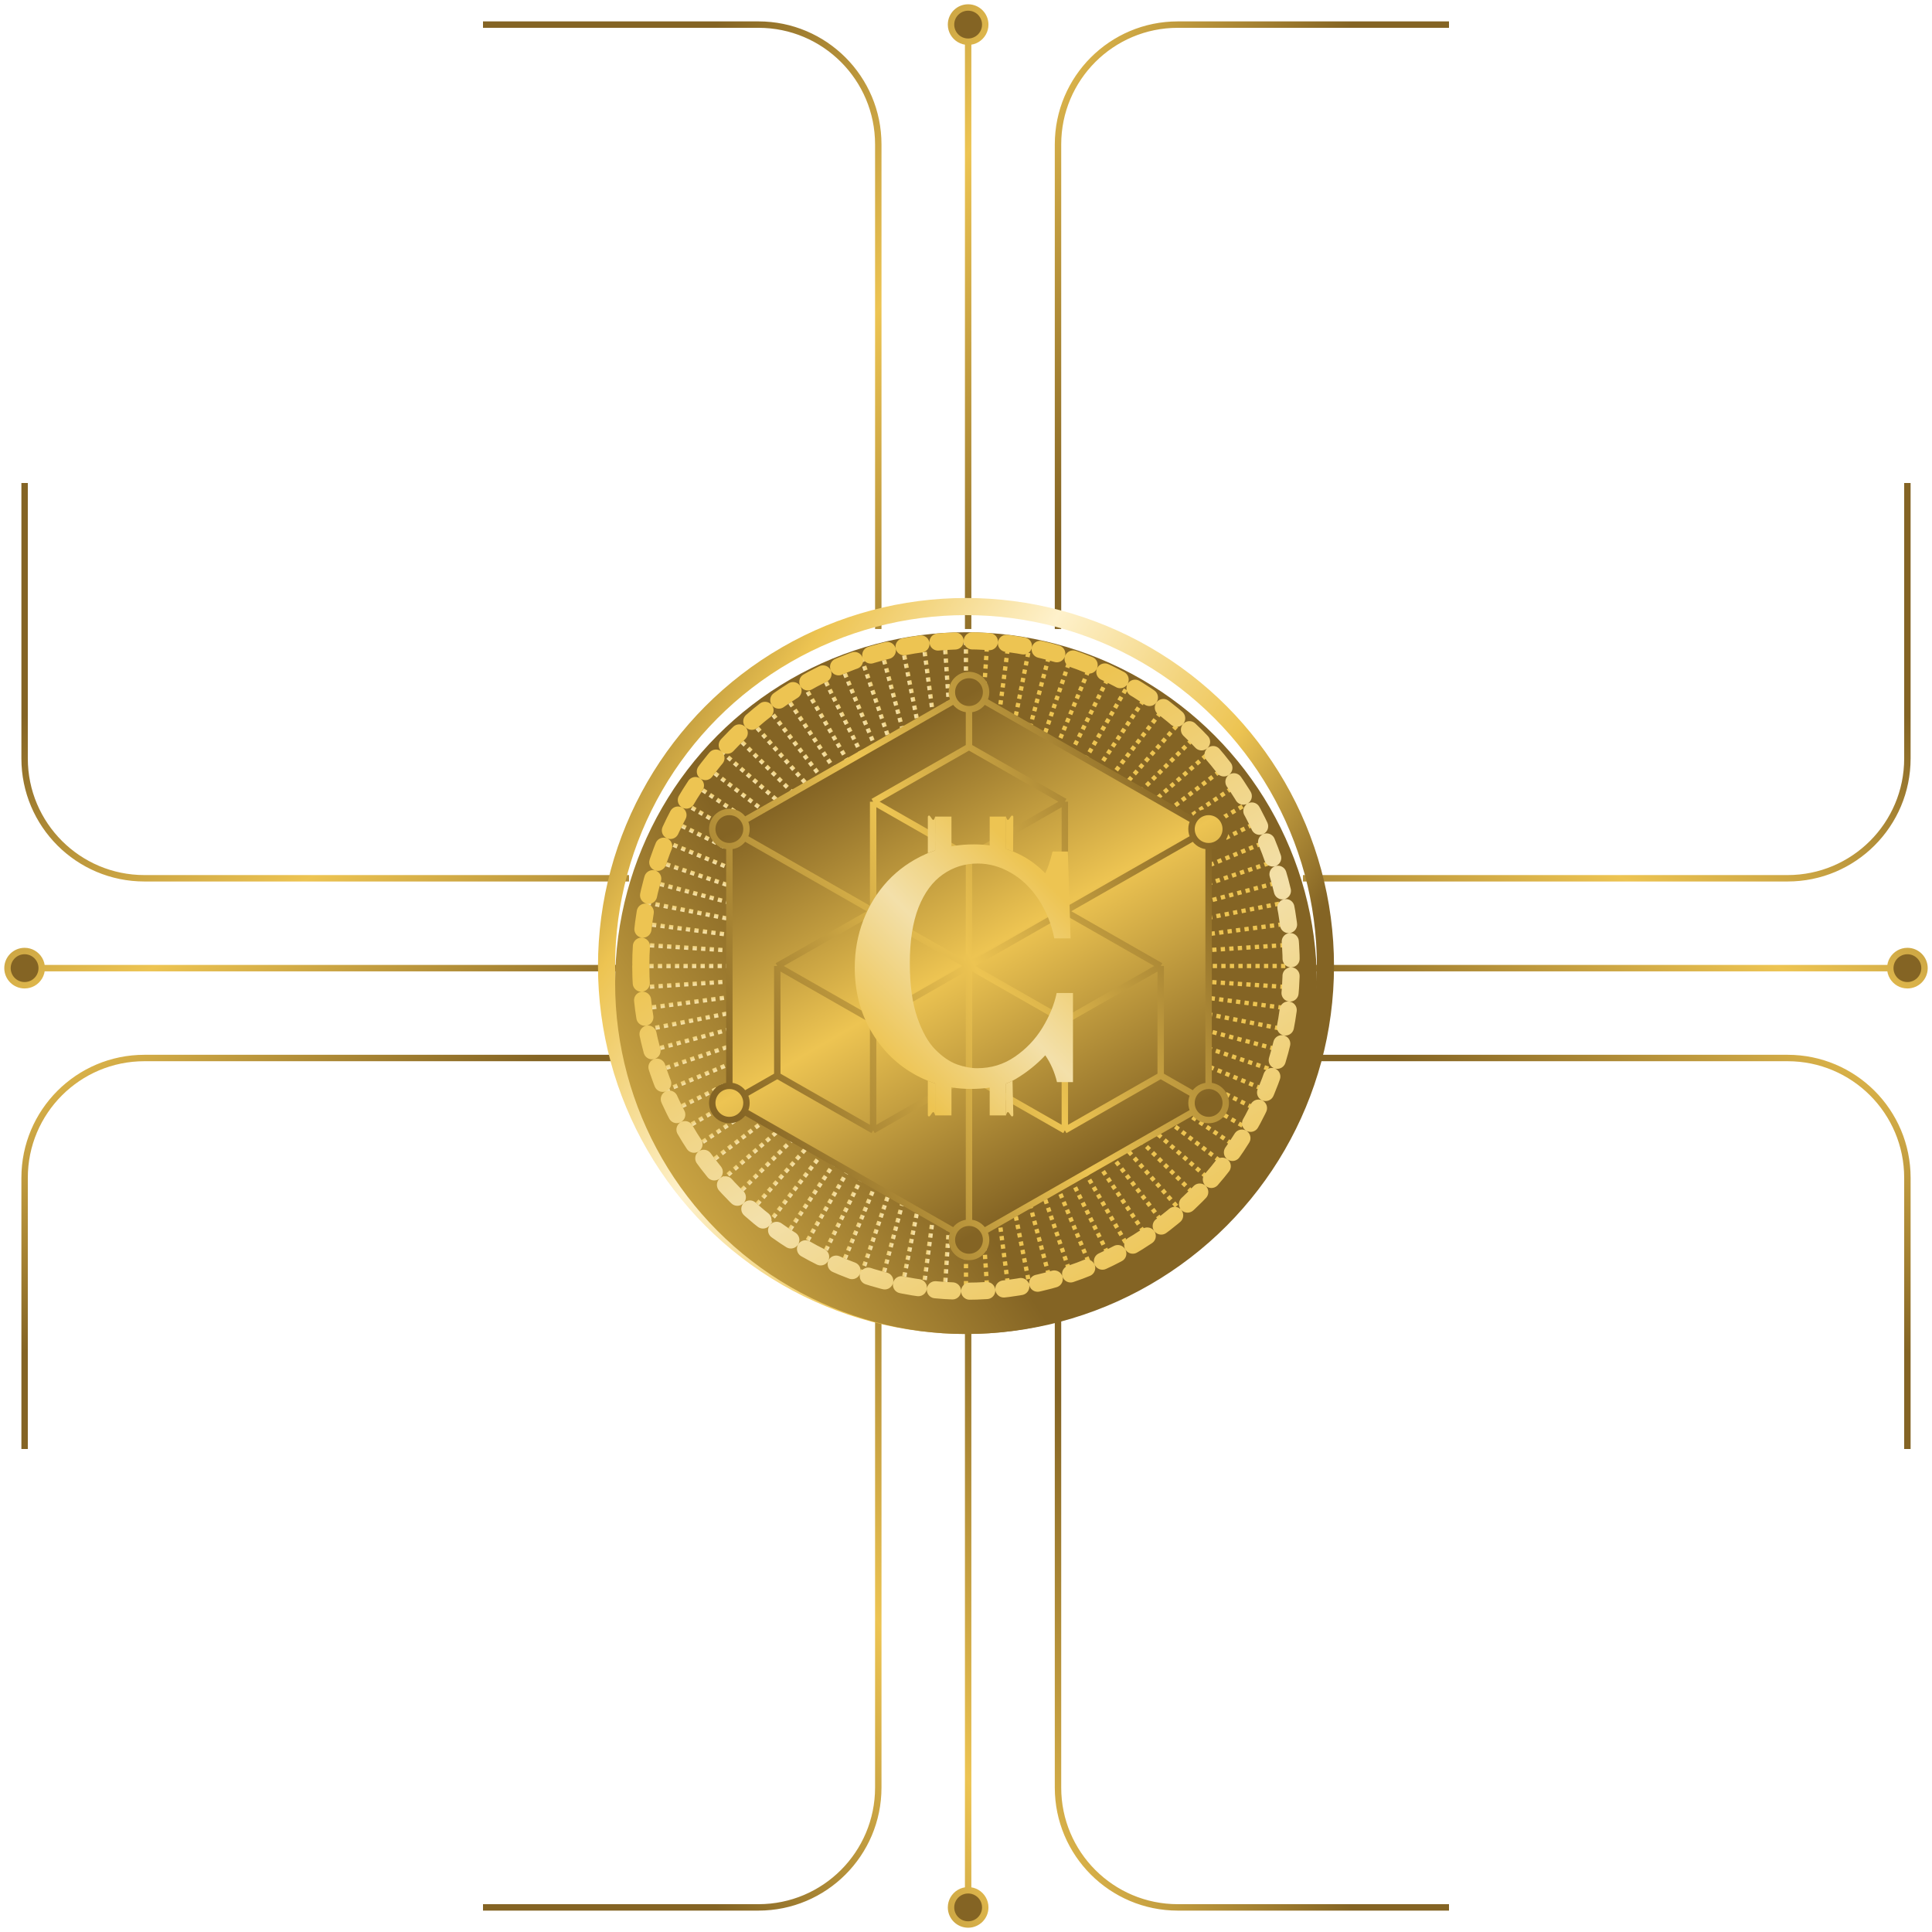 <svg width="258" height="258" viewBox="0 0 258 258" fill="none" xmlns="http://www.w3.org/2000/svg">
<path d="M3.286 131.571C2.023 131.571 1 130.548 1 129.286C1 128.023 2.023 127 3.286 127C3.698 127 4.086 127.109 4.42 127.301C5.108 127.695 5.571 128.436 5.571 129.286C5.571 130.135 5.108 130.877 4.42 131.271C4.086 131.462 3.698 131.571 3.286 131.571Z" fill="url(#paint0_linear_1825_5532)"/>
<path d="M84 129.286L5.571 129.286M5.571 129.286C5.571 130.135 5.108 130.877 4.42 131.271C4.086 131.462 3.698 131.571 3.286 131.571C2.023 131.571 1 130.548 1 129.286C1 128.023 2.023 127 3.286 127C3.698 127 4.086 127.109 4.42 127.301C5.108 127.695 5.571 128.436 5.571 129.286ZM84 141.286H19.286C10.449 141.286 3.286 148.449 3.286 157.286V193.5M84 117.286H19.286C10.449 117.286 3.286 110.122 3.286 101.286V64.5" stroke="url(#paint1_linear_1825_5532)" stroke-width="0.857"/>
<path d="M131.571 254.714C131.571 255.977 130.548 257 129.286 257C128.023 257 127 255.977 127 254.714C127 254.302 127.109 253.914 127.301 253.58C127.695 252.892 128.436 252.429 129.286 252.429C130.135 252.429 130.877 252.892 131.271 253.58C131.462 253.914 131.571 254.302 131.571 254.714Z" fill="url(#paint2_linear_1825_5532)"/>
<path d="M129.286 174L129.286 252.429M129.286 252.429C130.135 252.429 130.877 252.892 131.271 253.58C131.462 253.914 131.571 254.302 131.571 254.714C131.571 255.977 130.548 257 129.286 257C128.023 257 127 255.977 127 254.714C127 254.302 127.109 253.914 127.301 253.58C127.695 252.892 128.436 252.429 129.286 252.429ZM141.286 174L141.286 238.714C141.286 247.551 148.449 254.714 157.286 254.714L193.5 254.714M117.286 174L117.286 238.714C117.286 247.551 110.122 254.714 101.286 254.714L64.5 254.714" stroke="url(#paint3_linear_1825_5532)" stroke-width="0.857"/>
<path d="M254.714 131.571C255.977 131.571 257 130.548 257 129.286C257 128.023 255.977 127 254.714 127C254.302 127 253.914 127.109 253.58 127.301C252.892 127.695 252.429 128.436 252.429 129.286C252.429 130.135 252.892 130.877 253.58 131.271C253.914 131.462 254.302 131.571 254.714 131.571Z" fill="url(#paint4_linear_1825_5532)"/>
<path d="M174 129.286L252.429 129.286M252.429 129.286C252.429 130.135 252.892 130.877 253.58 131.271C253.914 131.462 254.302 131.571 254.714 131.571C255.977 131.571 257 130.548 257 129.286C257 128.023 255.977 127 254.714 127C254.302 127 253.914 127.109 253.58 127.301C252.892 127.695 252.429 128.436 252.429 129.286ZM174 141.286H238.714C247.551 141.286 254.714 148.449 254.714 157.286V193.5M174 117.286H238.714C247.551 117.286 254.714 110.122 254.714 101.286V64.5" stroke="url(#paint5_linear_1825_5532)" stroke-width="0.857"/>
<path d="M131.571 3.286C131.571 2.023 130.548 1 129.286 1C128.023 1 127 2.023 127 3.286C127 3.698 127.109 4.086 127.301 4.42C127.695 5.108 128.436 5.571 129.286 5.571C130.135 5.571 130.877 5.108 131.271 4.42C131.462 4.086 131.571 3.698 131.571 3.286Z" fill="url(#paint6_linear_1825_5532)"/>
<path d="M129.286 84L129.286 5.571M129.286 5.571C130.135 5.571 130.877 5.108 131.271 4.42C131.462 4.086 131.571 3.698 131.571 3.286C131.571 2.023 130.548 1 129.286 1C128.023 1 127 2.023 127 3.286C127 3.698 127.109 4.086 127.301 4.42C127.695 5.108 128.436 5.571 129.286 5.571ZM141.286 84L141.286 19.286C141.286 10.449 148.449 3.286 157.286 3.286L193.5 3.286M117.286 84L117.286 19.286C117.286 10.449 110.122 3.286 101.286 3.286L64.5 3.286" stroke="url(#paint7_linear_1825_5532)" stroke-width="0.857"/>
<circle r="48" transform="matrix(-1 0 0 1 129 129)" stroke="url(#paint8_linear_1825_5532)" stroke-width="2.286" stroke-linecap="round"/>
<g filter="url(#filter0_i_1825_5532)">
<circle r="46.857" transform="matrix(-1 0 0 1 129 129)" fill="url(#paint9_linear_1825_5532)"/>
</g>
<path d="M129 85.571V172.428" stroke="url(#paint10_linear_1825_5532)" stroke-width="0.571" stroke-dasharray="0.57 0.57"/>
<path d="M126.16 85.664L131.841 172.335" stroke="url(#paint11_linear_1825_5532)" stroke-width="0.571" stroke-dasharray="0.57 0.57"/>
<path d="M123.332 85.943L134.669 172.057" stroke="url(#paint12_linear_1825_5532)" stroke-width="0.571" stroke-dasharray="0.57 0.57"/>
<path d="M120.528 86.406L137.473 171.594" stroke="url(#paint13_linear_1825_5532)" stroke-width="0.571" stroke-dasharray="0.57 0.57"/>
<path d="M117.76 87.051L140.24 170.949" stroke="url(#paint14_linear_1825_5532)" stroke-width="0.571" stroke-dasharray="0.57 0.57"/>
<path d="M115.04 87.876L142.96 170.124" stroke="url(#paint15_linear_1825_5532)" stroke-width="0.571" stroke-dasharray="0.57 0.57"/>
<path d="M112.381 88.877L145.62 169.123" stroke="url(#paint16_linear_1825_5532)" stroke-width="0.571" stroke-dasharray="0.57 0.57"/>
<path d="M109.792 90.05L148.208 167.95" stroke="url(#paint17_linear_1825_5532)" stroke-width="0.571" stroke-dasharray="0.57 0.57"/>
<path d="M107.286 91.39L150.714 166.61" stroke="url(#paint18_linear_1825_5532)" stroke-width="0.571" stroke-dasharray="0.57 0.57"/>
<path d="M104.872 92.89L153.128 165.109" stroke="url(#paint19_linear_1825_5532)" stroke-width="0.571" stroke-dasharray="0.57 0.57"/>
<path d="M102.562 94.546L155.438 163.454" stroke="url(#paint20_linear_1825_5532)" stroke-width="0.571" stroke-dasharray="0.57 0.57"/>
<path d="M100.366 96.348L157.635 161.651" stroke="url(#paint21_linear_1825_5532)" stroke-width="0.571" stroke-dasharray="0.57 0.57"/>
<path d="M98.291 98.291L159.709 159.709" stroke="url(#paint22_linear_1825_5532)" stroke-width="0.571" stroke-dasharray="0.57 0.57"/>
<path d="M96.349 100.365L161.651 157.634" stroke="url(#paint23_linear_1825_5532)" stroke-width="0.571" stroke-dasharray="0.57 0.57"/>
<path d="M94.546 102.562L163.454 155.438" stroke="url(#paint24_linear_1825_5532)" stroke-width="0.571" stroke-dasharray="0.57 0.57"/>
<path d="M92.891 104.872L165.11 153.128" stroke="url(#paint25_linear_1825_5532)" stroke-width="0.571" stroke-dasharray="0.57 0.57"/>
<path d="M91.39 107.286L166.61 150.714" stroke="url(#paint26_linear_1825_5532)" stroke-width="0.571" stroke-dasharray="0.57 0.57"/>
<path d="M90.05 109.792L167.95 148.208" stroke="url(#paint27_linear_1825_5532)" stroke-width="0.571" stroke-dasharray="0.57 0.57"/>
<path d="M88.877 112.38L169.123 145.619" stroke="url(#paint28_linear_1825_5532)" stroke-width="0.571" stroke-dasharray="0.57 0.57"/>
<path d="M87.876 115.04L170.124 142.96" stroke="url(#paint29_linear_1825_5532)" stroke-width="0.571" stroke-dasharray="0.57 0.57"/>
<path d="M87.051 117.76L170.949 140.24" stroke="url(#paint30_linear_1825_5532)" stroke-width="0.571" stroke-dasharray="0.57 0.57"/>
<path d="M86.406 120.527L171.594 137.472" stroke="url(#paint31_linear_1825_5532)" stroke-width="0.571" stroke-dasharray="0.57 0.57"/>
<path d="M85.943 123.331L172.057 134.668" stroke="url(#paint32_linear_1825_5532)" stroke-width="0.571" stroke-dasharray="0.57 0.57"/>
<path d="M85.665 126.159L172.336 131.84" stroke="url(#paint33_linear_1825_5532)" stroke-width="0.571" stroke-dasharray="0.57 0.57"/>
<path d="M85.572 129H172.429" stroke="url(#paint34_linear_1825_5532)" stroke-width="0.571" stroke-dasharray="0.57 0.57"/>
<path d="M85.665 131.84L172.336 126.16" stroke="url(#paint35_linear_1825_5532)" stroke-width="0.571" stroke-dasharray="0.57 0.57"/>
<path d="M85.943 134.668L172.057 123.331" stroke="url(#paint36_linear_1825_5532)" stroke-width="0.571" stroke-dasharray="0.57 0.57"/>
<path d="M86.406 137.472L171.594 120.527" stroke="url(#paint37_linear_1825_5532)" stroke-width="0.571" stroke-dasharray="0.57 0.57"/>
<path d="M87.051 140.24L170.949 117.76" stroke="url(#paint38_linear_1825_5532)" stroke-width="0.571" stroke-dasharray="0.57 0.57"/>
<path d="M87.876 142.959L170.124 115.04" stroke="url(#paint39_linear_1825_5532)" stroke-width="0.571" stroke-dasharray="0.57 0.57"/>
<path d="M88.877 145.619L169.123 112.381" stroke="url(#paint40_linear_1825_5532)" stroke-width="0.571" stroke-dasharray="0.57 0.57"/>
<path d="M90.05 148.208L167.95 109.792" stroke="url(#paint41_linear_1825_5532)" stroke-width="0.571" stroke-dasharray="0.57 0.57"/>
<path d="M91.39 150.714L166.61 107.286" stroke="url(#paint42_linear_1825_5532)" stroke-width="0.571" stroke-dasharray="0.57 0.57"/>
<path d="M92.891 153.127L165.11 104.872" stroke="url(#paint43_linear_1825_5532)" stroke-width="0.571" stroke-dasharray="0.57 0.57"/>
<path d="M94.546 155.438L163.454 102.562" stroke="url(#paint44_linear_1825_5532)" stroke-width="0.571" stroke-dasharray="0.57 0.57"/>
<path d="M96.349 157.634L161.651 100.365" stroke="url(#paint45_linear_1825_5532)" stroke-width="0.571" stroke-dasharray="0.57 0.57"/>
<path d="M98.291 159.708L159.709 98.291" stroke="url(#paint46_linear_1825_5532)" stroke-width="0.571" stroke-dasharray="0.57 0.57"/>
<path d="M100.366 161.651L157.635 96.349" stroke="url(#paint47_linear_1825_5532)" stroke-width="0.571" stroke-dasharray="0.57 0.57"/>
<path d="M102.562 163.454L155.438 94.546" stroke="url(#paint48_linear_1825_5532)" stroke-width="0.571" stroke-dasharray="0.57 0.57"/>
<path d="M104.872 165.109L153.128 92.89" stroke="url(#paint49_linear_1825_5532)" stroke-width="0.571" stroke-dasharray="0.57 0.57"/>
<path d="M107.286 166.61L150.714 91.39" stroke="url(#paint50_linear_1825_5532)" stroke-width="0.571" stroke-dasharray="0.57 0.57"/>
<path d="M109.792 167.95L148.208 90.05" stroke="url(#paint51_linear_1825_5532)" stroke-width="0.571" stroke-dasharray="0.57 0.57"/>
<path d="M112.381 169.123L145.62 88.877" stroke="url(#paint52_linear_1825_5532)" stroke-width="0.571" stroke-dasharray="0.57 0.57"/>
<path d="M115.04 170.124L142.96 87.876" stroke="url(#paint53_linear_1825_5532)" stroke-width="0.571" stroke-dasharray="0.57 0.57"/>
<path d="M117.76 170.949L140.24 87.051" stroke="url(#paint54_linear_1825_5532)" stroke-width="0.571" stroke-dasharray="0.57 0.57"/>
<path d="M120.528 171.594L137.473 86.406" stroke="url(#paint55_linear_1825_5532)" stroke-width="0.571" stroke-dasharray="0.57 0.57"/>
<path d="M123.332 172.057L134.669 85.943" stroke="url(#paint56_linear_1825_5532)" stroke-width="0.571" stroke-dasharray="0.57 0.57"/>
<path d="M126.16 172.335L131.841 85.664" stroke="url(#paint57_linear_1825_5532)" stroke-width="0.571" stroke-dasharray="0.57 0.57"/>
<circle r="43.429" transform="matrix(-1 0 0 1 129 129)" stroke="url(#paint58_linear_1825_5532)" stroke-width="2.286" stroke-linecap="round" stroke-dasharray="2.29 2.29"/>
<path d="M129.399 99.743L142.199 107.057V121.686L129.399 129L116.599 121.686V107.057L129.399 99.743Z" fill="url(#paint59_linear_1825_5532)"/>
<path d="M142.199 121.686L154.999 129V143.629L142.199 150.943L129.399 143.629L129.399 129L142.199 121.686Z" fill="url(#paint60_linear_1825_5532)"/>
<path d="M116.599 121.686L129.399 129L129.399 143.629L116.599 150.943L103.799 143.629L103.799 129L116.599 121.686Z" fill="url(#paint61_linear_1825_5532)"/>
<path d="M131.685 92.428C131.685 92.841 131.576 93.228 131.384 93.563C130.99 94.251 130.249 94.714 129.399 94.714C128.55 94.714 127.808 94.251 127.414 93.563C127.223 93.228 127.114 92.841 127.114 92.428C127.114 91.166 128.137 90.143 129.399 90.143C130.662 90.143 131.685 91.166 131.685 92.428Z" fill="url(#paint62_linear_1825_5532)"/>
<path d="M163.685 110.714C163.685 111.977 162.662 113 161.399 113C160.55 113 159.808 112.536 159.414 111.848C159.223 111.514 159.114 111.127 159.114 110.714C159.114 110.301 159.223 109.914 159.414 109.58C159.808 108.892 160.55 108.429 161.399 108.429C162.662 108.429 163.685 109.452 163.685 110.714Z" fill="url(#paint63_linear_1825_5532)"/>
<path d="M163.685 147.286C163.685 148.548 162.662 149.571 161.399 149.571C160.55 149.571 159.808 149.108 159.414 148.42C159.223 148.086 159.114 147.698 159.114 147.286C159.114 146.873 159.223 146.486 159.414 146.151C159.808 145.463 160.55 145 161.399 145C162.662 145 163.685 146.023 163.685 147.286Z" fill="url(#paint64_linear_1825_5532)"/>
<path d="M131.685 165.571C131.685 166.834 130.662 167.857 129.399 167.857C128.137 167.857 127.114 166.834 127.114 165.571C127.114 165.159 127.223 164.771 127.414 164.437C127.808 163.749 128.55 163.286 129.399 163.286C130.249 163.286 130.99 163.749 131.384 164.437C131.576 164.771 131.685 165.159 131.685 165.571Z" fill="url(#paint65_linear_1825_5532)"/>
<path d="M99.685 147.286C99.685 147.698 99.576 148.086 99.384 148.42C98.99 149.108 98.249 149.571 97.399 149.571C96.137 149.571 95.114 148.548 95.114 147.286C95.114 146.023 96.137 145 97.399 145C98.249 145 98.99 145.463 99.384 146.151C99.576 146.486 99.685 146.873 99.685 147.286Z" fill="url(#paint66_linear_1825_5532)"/>
<path d="M99.685 110.714C99.685 111.127 99.576 111.514 99.384 111.848C98.99 112.536 98.249 113 97.399 113C96.137 113 95.114 111.977 95.114 110.714C95.114 109.452 96.137 108.429 97.399 108.429C98.249 108.429 98.99 108.892 99.384 109.58C99.576 109.914 99.685 110.301 99.685 110.714Z" fill="url(#paint67_linear_1825_5532)"/>
<path d="M142.199 121.686L154.999 129V143.629L159.414 146.151C159.808 145.463 160.55 145 161.399 145V113C160.55 113 159.808 112.536 159.414 111.848L142.199 121.686Z" fill="url(#paint68_linear_1825_5532)"/>
<path d="M154.999 143.629L142.199 150.943L129.399 143.629L129.399 163.286C130.249 163.286 130.99 163.749 131.384 164.437L159.414 148.42C159.223 148.086 159.114 147.698 159.114 147.286C159.114 146.873 159.223 146.486 159.414 146.151L154.999 143.629Z" fill="url(#paint69_linear_1825_5532)"/>
<path d="M129.399 143.629L116.599 150.943L103.799 143.629L99.384 146.151C99.576 146.486 99.685 146.873 99.685 147.286C99.685 147.698 99.576 148.086 99.384 148.42L127.414 164.437C127.808 163.749 128.55 163.286 129.399 163.286L129.399 143.629Z" fill="url(#paint70_linear_1825_5532)"/>
<path d="M103.799 129L116.599 121.686L99.384 111.848C98.99 112.536 98.249 113 97.399 113V145C98.249 145 98.99 145.463 99.384 146.151L103.799 143.629L103.799 129Z" fill="url(#paint71_linear_1825_5532)"/>
<path d="M116.599 121.686V107.057L129.399 99.743L129.399 94.714C128.55 94.714 127.808 94.251 127.414 93.563L99.384 109.58C99.576 109.914 99.685 110.301 99.685 110.714C99.685 111.127 99.576 111.514 99.384 111.848L116.599 121.686Z" fill="url(#paint72_linear_1825_5532)"/>
<path d="M129.399 99.743L142.199 107.057V121.686L159.414 111.848C159.223 111.514 159.114 111.127 159.114 110.714C159.114 110.301 159.223 109.914 159.414 109.58L131.384 93.563C130.99 94.251 130.249 94.714 129.399 94.714L129.399 99.743Z" fill="url(#paint73_linear_1825_5532)"/>
<path d="M129.399 99.743L142.199 107.057M129.399 99.743L116.599 107.057M129.399 99.743L129.399 94.714M142.199 107.057V121.686M142.199 107.057L129.399 114.371M142.199 121.686L129.399 129M142.199 121.686L154.999 129M142.199 121.686L159.414 111.848M129.399 129L116.599 121.686M129.399 129V114.371M129.399 129L129.399 143.629M129.399 129L142.199 136.314M129.399 129L116.599 136.314M116.599 121.686V107.057M116.599 121.686L103.799 129M116.599 121.686L99.384 111.848M116.599 107.057L129.399 114.371M154.999 129V143.629M154.999 129L142.199 136.314M154.999 143.629L142.199 150.943M154.999 143.629L159.414 146.151M142.199 150.943L129.399 143.629M142.199 150.943V136.314M129.399 143.629L116.599 150.943M129.399 143.629L129.399 163.286M103.799 129L103.799 143.629M103.799 129L116.599 136.314M116.599 150.943L103.799 143.629M116.599 150.943V136.314M103.799 143.629L99.384 146.151M129.399 94.714C128.55 94.714 127.808 94.251 127.414 93.563M129.399 94.714C130.249 94.714 130.99 94.251 131.384 93.563M161.399 113C162.662 113 163.685 111.977 163.685 110.714C163.685 109.452 162.662 108.429 161.399 108.429C160.55 108.429 159.808 108.892 159.414 109.58M161.399 113C160.55 113 159.808 112.536 159.414 111.848M161.399 113V145M161.399 145C162.662 145 163.685 146.023 163.685 147.286C163.685 148.548 162.662 149.571 161.399 149.571C160.55 149.571 159.808 149.108 159.414 148.42M161.399 145C160.55 145 159.808 145.463 159.414 146.151M129.399 163.286C130.249 163.286 130.99 163.749 131.384 164.437M129.399 163.286C128.55 163.286 127.808 163.749 127.414 164.437M97.399 145C96.137 145 95.114 146.023 95.114 147.286C95.114 148.548 96.137 149.571 97.399 149.571C98.249 149.571 98.99 149.108 99.384 148.42M97.399 145C98.249 145 98.99 145.463 99.384 146.151M97.399 145V113M97.399 113C96.137 113 95.114 111.977 95.114 110.714C95.114 109.452 96.137 108.429 97.399 108.429C98.249 108.429 98.99 108.892 99.384 109.58M97.399 113C98.249 113 98.99 112.536 99.384 111.848M127.414 93.563C127.223 93.228 127.114 92.841 127.114 92.428C127.114 91.166 128.137 90.143 129.399 90.143C130.662 90.143 131.685 91.166 131.685 92.428C131.685 92.841 131.576 93.228 131.384 93.563M127.414 93.563L99.384 109.58M131.384 93.563L159.414 109.58M159.414 111.848C159.223 111.514 159.114 111.127 159.114 110.714C159.114 110.301 159.223 109.914 159.414 109.58M159.414 146.151C159.223 146.486 159.114 146.873 159.114 147.286C159.114 147.698 159.223 148.086 159.414 148.42M159.414 148.42L131.384 164.437M131.384 164.437C131.576 164.771 131.685 165.159 131.685 165.571C131.685 166.834 130.662 167.857 129.399 167.857C128.137 167.857 127.114 166.834 127.114 165.571C127.114 165.159 127.223 164.771 127.414 164.437M127.414 164.437L99.384 148.42M99.384 109.58C99.576 109.914 99.685 110.301 99.685 110.714C99.685 111.127 99.576 111.514 99.384 111.848M99.384 146.151C99.576 146.486 99.685 146.873 99.685 147.286C99.685 147.698 99.576 148.086 99.384 148.42" stroke="url(#paint74_linear_1825_5532)" stroke-width="0.857"/>
<g filter="url(#filter1_dd_1825_5532)">
<path d="M143.286 144.508H141.152C140.835 143.176 140.313 141.983 139.586 140.929C138.436 142.153 137.12 143.207 135.637 144.09C135.499 144.172 135.357 144.25 135.21 144.325C134.937 144.463 134.648 144.589 134.343 144.701C133.051 145.177 131.477 145.415 129.622 145.415C127.971 145.415 126.39 145.17 124.879 144.679C124.55 144.573 124.225 144.454 123.903 144.325C123.222 144.05 122.556 143.724 121.905 143.346C119.545 141.967 117.661 140.046 116.254 137.582C114.847 135.103 114.143 132.314 114.143 129.215C114.143 127.015 114.521 124.915 115.278 122.916C116.05 120.917 117.139 119.159 118.546 117.64C119.969 116.122 121.656 114.929 123.608 114.061C123.705 114.018 123.804 113.975 123.903 113.934C124.223 113.801 124.549 113.679 124.879 113.569C126.491 113.029 128.216 112.759 130.054 112.759C131.59 112.759 133.02 112.965 134.343 113.376C134.665 113.476 134.981 113.588 135.29 113.712C136.891 114.355 138.323 115.324 139.586 116.617C139.919 115.951 140.244 114.983 140.562 113.712H142.605L142.968 125.31H140.789C140.396 123.342 139.685 121.591 138.656 120.057C137.627 118.523 136.401 117.353 134.979 116.548C133.572 115.726 132.096 115.316 130.553 115.316C128.828 115.316 127.277 115.804 125.9 116.78C124.523 117.741 123.441 119.213 122.654 121.196C121.883 123.18 121.497 125.651 121.497 128.611C121.497 131.493 121.822 133.894 122.473 135.816C123.123 137.722 123.925 139.163 124.879 140.139C125.847 141.115 126.815 141.781 127.784 142.138C128.752 142.479 129.66 142.649 130.507 142.649C132.369 142.649 134.041 142.138 135.523 141.115C137.021 140.092 138.247 138.806 139.2 137.257C140.154 135.692 140.789 134.142 141.107 132.608H143.286V144.508Z" fill="url(#paint75_linear_1825_5532)"/>
<path d="M127.058 148.952H124.879V144.679V144.249H127.058V148.952Z" fill="url(#paint76_linear_1825_5532)"/>
<path d="M134.343 148.952H132.164V144.249H134.343V144.701V148.952Z" fill="url(#paint77_linear_1825_5532)"/>
<path d="M127.058 113.751H124.879V113.569V109.048H127.058V113.751Z" fill="url(#paint78_linear_1825_5532)"/>
<path d="M134.343 113.751H132.164V109.048H134.343V113.376V113.751Z" fill="url(#paint79_linear_1825_5532)"/>
<path d="M124.879 113.569V109.048C124.561 110.319 124.236 108.382 123.903 109.048V113.934C124.223 113.801 124.549 113.679 124.879 113.569Z" fill="url(#paint80_linear_1825_5532)"/>
<path d="M134.343 109.048V113.376C134.665 113.476 134.981 113.588 135.29 113.712L135.319 109.048C134.986 108.382 134.661 110.319 134.343 109.048Z" fill="url(#paint81_linear_1825_5532)"/>
<path d="M134.343 144.701V148.952C134.661 147.681 134.986 149.618 135.319 148.952L135.21 144.325C134.937 144.463 134.648 144.589 134.343 144.701Z" fill="url(#paint82_linear_1825_5532)"/>
<path d="M124.879 148.952V144.679C124.55 144.573 124.225 144.454 123.903 144.325V148.952C124.236 149.618 124.561 147.681 124.879 148.952Z" fill="url(#paint83_linear_1825_5532)"/>
</g>
<defs>
<filter id="filter0_i_1825_5532" x="82.143" y="82.143" width="93.714" height="96" filterUnits="userSpaceOnUse" color-interpolation-filters="sRGB">
<feFlood flood-opacity="0" result="BackgroundImageFix"/>
<feBlend mode="normal" in="SourceGraphic" in2="BackgroundImageFix" result="shape"/>
<feColorMatrix in="SourceAlpha" type="matrix" values="0 0 0 0 0 0 0 0 0 0 0 0 0 0 0 0 0 0 127 0" result="hardAlpha"/>
<feOffset dy="2.286"/>
<feGaussianBlur stdDeviation="1.143"/>
<feComposite in2="hardAlpha" operator="arithmetic" k2="-1" k3="1"/>
<feColorMatrix type="matrix" values="0 0 0 0 0 0 0 0 0 0 0 0 0 0 0 0 0 0 0.25 0"/>
<feBlend mode="normal" in2="shape" result="effect1_innerShadow_1825_5532"/>
</filter>
<filter id="filter1_dd_1825_5532" x="113.572" y="107.761" width="30.286" height="42.477" filterUnits="userSpaceOnUse" color-interpolation-filters="sRGB">
<feFlood flood-opacity="0" result="BackgroundImageFix"/>
<feColorMatrix in="SourceAlpha" type="matrix" values="0 0 0 0 0 0 0 0 0 0 0 0 0 0 0 0 0 0 127 0" result="hardAlpha"/>
<feOffset dy="-0.571"/>
<feGaussianBlur stdDeviation="0.286"/>
<feComposite in2="hardAlpha" operator="out"/>
<feColorMatrix type="matrix" values="0 0 0 0 0 0 0 0 0 0 0 0 0 0 0 0 0 0 0.1 0"/>
<feBlend mode="normal" in2="BackgroundImageFix" result="effect1_dropShadow_1825_5532"/>
<feColorMatrix in="SourceAlpha" type="matrix" values="0 0 0 0 0 0 0 0 0 0 0 0 0 0 0 0 0 0 127 0" result="hardAlpha"/>
<feOffset dy="0.571"/>
<feGaussianBlur stdDeviation="0.286"/>
<feComposite in2="hardAlpha" operator="out"/>
<feColorMatrix type="matrix" values="0 0 0 0 0 0 0 0 0 0 0 0 0 0 0 0 0 0 0.2 0"/>
<feBlend mode="normal" in2="effect1_dropShadow_1825_5532" result="effect2_dropShadow_1825_5532"/>
<feBlend mode="normal" in="SourceGraphic" in2="effect2_dropShadow_1825_5532" result="shape"/>
</filter>
<linearGradient id="paint0_linear_1825_5532" x1="67" y1="101.458" x2="12.714" y2="132.886" gradientUnits="userSpaceOnUse">
<stop stop-color="#846424"/>
<stop offset="0.489" stop-color="#EDC452"/>
<stop offset="1" stop-color="#846424"/>
</linearGradient>
<linearGradient id="paint1_linear_1825_5532" x1="58.143" y1="149.172" x2="21.571" y2="85.172" gradientUnits="userSpaceOnUse">
<stop stop-color="#846424"/>
<stop offset="0.489" stop-color="#EDC452"/>
<stop offset="1" stop-color="#846424"/>
</linearGradient>
<linearGradient id="paint2_linear_1825_5532" x1="101.458" y1="191" x2="132.886" y2="245.286" gradientUnits="userSpaceOnUse">
<stop stop-color="#846424"/>
<stop offset="0.489" stop-color="#EDC452"/>
<stop offset="1" stop-color="#846424"/>
</linearGradient>
<linearGradient id="paint3_linear_1825_5532" x1="149.172" y1="199.857" x2="85.172" y2="236.429" gradientUnits="userSpaceOnUse">
<stop stop-color="#846424"/>
<stop offset="0.489" stop-color="#EDC452"/>
<stop offset="1" stop-color="#846424"/>
</linearGradient>
<linearGradient id="paint4_linear_1825_5532" x1="191" y1="101.458" x2="245.286" y2="132.886" gradientUnits="userSpaceOnUse">
<stop stop-color="#846424"/>
<stop offset="0.489" stop-color="#EDC452"/>
<stop offset="1" stop-color="#846424"/>
</linearGradient>
<linearGradient id="paint5_linear_1825_5532" x1="199.857" y1="149.172" x2="236.429" y2="85.172" gradientUnits="userSpaceOnUse">
<stop stop-color="#846424"/>
<stop offset="0.489" stop-color="#EDC452"/>
<stop offset="1" stop-color="#846424"/>
</linearGradient>
<linearGradient id="paint6_linear_1825_5532" x1="101.458" y1="67" x2="132.886" y2="12.714" gradientUnits="userSpaceOnUse">
<stop stop-color="#846424"/>
<stop offset="0.489" stop-color="#EDC452"/>
<stop offset="1" stop-color="#846424"/>
</linearGradient>
<linearGradient id="paint7_linear_1825_5532" x1="149.172" y1="58.143" x2="85.172" y2="21.571" gradientUnits="userSpaceOnUse">
<stop stop-color="#846424"/>
<stop offset="0.489" stop-color="#EDC452"/>
<stop offset="1" stop-color="#846424"/>
</linearGradient>
<linearGradient id="paint8_linear_1825_5532" x1="92.641" y1="25.412" x2="8.904" y2="79.641" gradientUnits="userSpaceOnUse">
<stop stop-color="#846424"/>
<stop offset="0.234" stop-color="#EDC452"/>
<stop offset="0.489" stop-color="#FEF1CB"/>
<stop offset="0.776" stop-color="#EDC452"/>
<stop offset="1" stop-color="#846424"/>
</linearGradient>
<linearGradient id="paint9_linear_1825_5532" x1="2.578" y1="24.462" x2="84.659" y2="77.797" gradientUnits="userSpaceOnUse">
<stop stop-color="#846424"/>
<stop offset="0.489" stop-color="#EDC452"/>
<stop offset="1" stop-color="#846424"/>
</linearGradient>
<linearGradient id="paint10_linear_1825_5532" x1="130" y1="114.343" x2="128.458" y2="114.37" gradientUnits="userSpaceOnUse">
<stop stop-color="#EDC452"/>
<stop offset="0.502" stop-color="#F3E0AA"/>
<stop offset="1" stop-color="#EDC452"/>
</linearGradient>
<linearGradient id="paint11_linear_1825_5532" x1="129.039" y1="114.309" x2="127.503" y2="114.437" gradientUnits="userSpaceOnUse">
<stop stop-color="#EDC452"/>
<stop offset="0.502" stop-color="#F3E0AA"/>
<stop offset="1" stop-color="#EDC452"/>
</linearGradient>
<linearGradient id="paint12_linear_1825_5532" x1="128.078" y1="114.338" x2="126.554" y2="114.566" gradientUnits="userSpaceOnUse">
<stop stop-color="#EDC452"/>
<stop offset="0.502" stop-color="#F3E0AA"/>
<stop offset="1" stop-color="#EDC452"/>
</linearGradient>
<linearGradient id="paint13_linear_1825_5532" x1="127.121" y1="114.429" x2="125.615" y2="114.757" gradientUnits="userSpaceOnUse">
<stop stop-color="#EDC452"/>
<stop offset="0.502" stop-color="#F3E0AA"/>
<stop offset="1" stop-color="#EDC452"/>
</linearGradient>
<linearGradient id="paint14_linear_1825_5532" x1="126.172" y1="114.583" x2="124.69" y2="115.009" gradientUnits="userSpaceOnUse">
<stop stop-color="#EDC452"/>
<stop offset="0.502" stop-color="#F3E0AA"/>
<stop offset="1" stop-color="#EDC452"/>
</linearGradient>
<linearGradient id="paint15_linear_1825_5532" x1="125.236" y1="114.799" x2="123.785" y2="115.321" gradientUnits="userSpaceOnUse">
<stop stop-color="#EDC452"/>
<stop offset="0.502" stop-color="#F3E0AA"/>
<stop offset="1" stop-color="#EDC452"/>
</linearGradient>
<linearGradient id="paint16_linear_1825_5532" x1="124.315" y1="115.076" x2="122.901" y2="115.691" gradientUnits="userSpaceOnUse">
<stop stop-color="#EDC452"/>
<stop offset="0.502" stop-color="#F3E0AA"/>
<stop offset="1" stop-color="#EDC452"/>
</linearGradient>
<linearGradient id="paint17_linear_1825_5532" x1="123.414" y1="115.412" x2="122.044" y2="116.119" gradientUnits="userSpaceOnUse">
<stop stop-color="#EDC452"/>
<stop offset="0.502" stop-color="#F3E0AA"/>
<stop offset="1" stop-color="#EDC452"/>
</linearGradient>
<linearGradient id="paint18_linear_1825_5532" x1="122.538" y1="115.806" x2="121.216" y2="116.601" gradientUnits="userSpaceOnUse">
<stop stop-color="#EDC452"/>
<stop offset="0.502" stop-color="#F3E0AA"/>
<stop offset="1" stop-color="#EDC452"/>
</linearGradient>
<linearGradient id="paint19_linear_1825_5532" x1="121.689" y1="116.257" x2="120.422" y2="117.137" gradientUnits="userSpaceOnUse">
<stop stop-color="#EDC452"/>
<stop offset="0.502" stop-color="#F3E0AA"/>
<stop offset="1" stop-color="#EDC452"/>
</linearGradient>
<linearGradient id="paint20_linear_1825_5532" x1="120.871" y1="116.763" x2="119.664" y2="117.723" gradientUnits="userSpaceOnUse">
<stop stop-color="#EDC452"/>
<stop offset="0.502" stop-color="#F3E0AA"/>
<stop offset="1" stop-color="#EDC452"/>
</linearGradient>
<linearGradient id="paint21_linear_1825_5532" x1="120.088" y1="117.321" x2="118.947" y2="118.358" gradientUnits="userSpaceOnUse">
<stop stop-color="#EDC452"/>
<stop offset="0.502" stop-color="#F3E0AA"/>
<stop offset="1" stop-color="#EDC452"/>
</linearGradient>
<linearGradient id="paint22_linear_1825_5532" x1="119.343" y1="117.929" x2="118.272" y2="119.038" gradientUnits="userSpaceOnUse">
<stop stop-color="#EDC452"/>
<stop offset="0.502" stop-color="#F3E0AA"/>
<stop offset="1" stop-color="#EDC452"/>
</linearGradient>
<linearGradient id="paint23_linear_1825_5532" x1="118.64" y1="118.584" x2="117.644" y2="119.761" gradientUnits="userSpaceOnUse">
<stop stop-color="#EDC452"/>
<stop offset="0.502" stop-color="#F3E0AA"/>
<stop offset="1" stop-color="#EDC452"/>
</linearGradient>
<linearGradient id="paint24_linear_1825_5532" x1="117.981" y1="119.284" x2="117.064" y2="120.524" gradientUnits="userSpaceOnUse">
<stop stop-color="#EDC452"/>
<stop offset="0.502" stop-color="#F3E0AA"/>
<stop offset="1" stop-color="#EDC452"/>
</linearGradient>
<linearGradient id="paint25_linear_1825_5532" x1="117.369" y1="120.025" x2="116.535" y2="121.323" gradientUnits="userSpaceOnUse">
<stop stop-color="#EDC452"/>
<stop offset="0.502" stop-color="#F3E0AA"/>
<stop offset="1" stop-color="#EDC452"/>
</linearGradient>
<linearGradient id="paint26_linear_1825_5532" x1="116.807" y1="120.805" x2="116.06" y2="122.154" gradientUnits="userSpaceOnUse">
<stop stop-color="#EDC452"/>
<stop offset="0.502" stop-color="#F3E0AA"/>
<stop offset="1" stop-color="#EDC452"/>
</linearGradient>
<linearGradient id="paint27_linear_1825_5532" x1="116.297" y1="121.62" x2="115.64" y2="123.015" gradientUnits="userSpaceOnUse">
<stop stop-color="#EDC452"/>
<stop offset="0.502" stop-color="#F3E0AA"/>
<stop offset="1" stop-color="#EDC452"/>
</linearGradient>
<linearGradient id="paint28_linear_1825_5532" x1="115.841" y1="122.467" x2="115.277" y2="123.902" gradientUnits="userSpaceOnUse">
<stop stop-color="#EDC452"/>
<stop offset="0.502" stop-color="#F3E0AA"/>
<stop offset="1" stop-color="#EDC452"/>
</linearGradient>
<linearGradient id="paint29_linear_1825_5532" x1="115.442" y1="123.342" x2="114.973" y2="124.81" gradientUnits="userSpaceOnUse">
<stop stop-color="#EDC452"/>
<stop offset="0.502" stop-color="#F3E0AA"/>
<stop offset="1" stop-color="#EDC452"/>
</linearGradient>
<linearGradient id="paint30_linear_1825_5532" x1="115.101" y1="124.24" x2="114.729" y2="125.737" gradientUnits="userSpaceOnUse">
<stop stop-color="#EDC452"/>
<stop offset="0.502" stop-color="#F3E0AA"/>
<stop offset="1" stop-color="#EDC452"/>
</linearGradient>
<linearGradient id="paint31_linear_1825_5532" x1="114.82" y1="125.16" x2="114.546" y2="126.677" gradientUnits="userSpaceOnUse">
<stop stop-color="#EDC452"/>
<stop offset="0.502" stop-color="#F3E0AA"/>
<stop offset="1" stop-color="#EDC452"/>
</linearGradient>
<linearGradient id="paint32_linear_1825_5532" x1="114.599" y1="126.095" x2="114.425" y2="127.627" gradientUnits="userSpaceOnUse">
<stop stop-color="#EDC452"/>
<stop offset="0.502" stop-color="#F3E0AA"/>
<stop offset="1" stop-color="#EDC452"/>
</linearGradient>
<linearGradient id="paint33_linear_1825_5532" x1="114.44" y1="127.043" x2="114.366" y2="128.583" gradientUnits="userSpaceOnUse">
<stop stop-color="#EDC452"/>
<stop offset="0.502" stop-color="#F3E0AA"/>
<stop offset="1" stop-color="#EDC452"/>
</linearGradient>
<linearGradient id="paint34_linear_1825_5532" x1="114.343" y1="128" x2="114.37" y2="129.541" gradientUnits="userSpaceOnUse">
<stop stop-color="#EDC452"/>
<stop offset="0.502" stop-color="#F3E0AA"/>
<stop offset="1" stop-color="#EDC452"/>
</linearGradient>
<linearGradient id="paint35_linear_1825_5532" x1="114.309" y1="128.961" x2="114.437" y2="130.497" gradientUnits="userSpaceOnUse">
<stop stop-color="#EDC452"/>
<stop offset="0.502" stop-color="#F3E0AA"/>
<stop offset="1" stop-color="#EDC452"/>
</linearGradient>
<linearGradient id="paint36_linear_1825_5532" x1="114.338" y1="129.922" x2="114.566" y2="131.446" gradientUnits="userSpaceOnUse">
<stop stop-color="#EDC452"/>
<stop offset="0.502" stop-color="#F3E0AA"/>
<stop offset="1" stop-color="#EDC452"/>
</linearGradient>
<linearGradient id="paint37_linear_1825_5532" x1="114.43" y1="130.879" x2="114.757" y2="132.385" gradientUnits="userSpaceOnUse">
<stop stop-color="#EDC452"/>
<stop offset="0.502" stop-color="#F3E0AA"/>
<stop offset="1" stop-color="#EDC452"/>
</linearGradient>
<linearGradient id="paint38_linear_1825_5532" x1="114.584" y1="131.827" x2="115.009" y2="133.31" gradientUnits="userSpaceOnUse">
<stop stop-color="#EDC452"/>
<stop offset="0.502" stop-color="#F3E0AA"/>
<stop offset="1" stop-color="#EDC452"/>
</linearGradient>
<linearGradient id="paint39_linear_1825_5532" x1="114.799" y1="132.764" x2="115.321" y2="134.215" gradientUnits="userSpaceOnUse">
<stop stop-color="#EDC452"/>
<stop offset="0.502" stop-color="#F3E0AA"/>
<stop offset="1" stop-color="#EDC452"/>
</linearGradient>
<linearGradient id="paint40_linear_1825_5532" x1="115.076" y1="133.685" x2="115.691" y2="135.099" gradientUnits="userSpaceOnUse">
<stop stop-color="#EDC452"/>
<stop offset="0.502" stop-color="#F3E0AA"/>
<stop offset="1" stop-color="#EDC452"/>
</linearGradient>
<linearGradient id="paint41_linear_1825_5532" x1="115.412" y1="134.586" x2="116.119" y2="135.956" gradientUnits="userSpaceOnUse">
<stop stop-color="#EDC452"/>
<stop offset="0.502" stop-color="#F3E0AA"/>
<stop offset="1" stop-color="#EDC452"/>
</linearGradient>
<linearGradient id="paint42_linear_1825_5532" x1="115.807" y1="135.462" x2="116.601" y2="136.784" gradientUnits="userSpaceOnUse">
<stop stop-color="#EDC452"/>
<stop offset="0.502" stop-color="#F3E0AA"/>
<stop offset="1" stop-color="#EDC452"/>
</linearGradient>
<linearGradient id="paint43_linear_1825_5532" x1="116.258" y1="136.311" x2="117.137" y2="137.578" gradientUnits="userSpaceOnUse">
<stop stop-color="#EDC452"/>
<stop offset="0.502" stop-color="#F3E0AA"/>
<stop offset="1" stop-color="#EDC452"/>
</linearGradient>
<linearGradient id="paint44_linear_1825_5532" x1="116.763" y1="137.129" x2="117.723" y2="138.336" gradientUnits="userSpaceOnUse">
<stop stop-color="#EDC452"/>
<stop offset="0.502" stop-color="#F3E0AA"/>
<stop offset="1" stop-color="#EDC452"/>
</linearGradient>
<linearGradient id="paint45_linear_1825_5532" x1="117.321" y1="137.912" x2="118.358" y2="139.053" gradientUnits="userSpaceOnUse">
<stop stop-color="#EDC452"/>
<stop offset="0.502" stop-color="#F3E0AA"/>
<stop offset="1" stop-color="#EDC452"/>
</linearGradient>
<linearGradient id="paint46_linear_1825_5532" x1="117.929" y1="138.657" x2="119.038" y2="139.728" gradientUnits="userSpaceOnUse">
<stop stop-color="#EDC452"/>
<stop offset="0.502" stop-color="#F3E0AA"/>
<stop offset="1" stop-color="#EDC452"/>
</linearGradient>
<linearGradient id="paint47_linear_1825_5532" x1="118.584" y1="139.36" x2="119.761" y2="140.356" gradientUnits="userSpaceOnUse">
<stop stop-color="#EDC452"/>
<stop offset="0.502" stop-color="#F3E0AA"/>
<stop offset="1" stop-color="#EDC452"/>
</linearGradient>
<linearGradient id="paint48_linear_1825_5532" x1="119.284" y1="140.019" x2="120.524" y2="140.936" gradientUnits="userSpaceOnUse">
<stop stop-color="#EDC452"/>
<stop offset="0.502" stop-color="#F3E0AA"/>
<stop offset="1" stop-color="#EDC452"/>
</linearGradient>
<linearGradient id="paint49_linear_1825_5532" x1="120.026" y1="140.631" x2="121.323" y2="141.465" gradientUnits="userSpaceOnUse">
<stop stop-color="#EDC452"/>
<stop offset="0.502" stop-color="#F3E0AA"/>
<stop offset="1" stop-color="#EDC452"/>
</linearGradient>
<linearGradient id="paint50_linear_1825_5532" x1="120.806" y1="141.193" x2="122.154" y2="141.94" gradientUnits="userSpaceOnUse">
<stop stop-color="#EDC452"/>
<stop offset="0.502" stop-color="#F3E0AA"/>
<stop offset="1" stop-color="#EDC452"/>
</linearGradient>
<linearGradient id="paint51_linear_1825_5532" x1="121.621" y1="141.703" x2="123.015" y2="142.36" gradientUnits="userSpaceOnUse">
<stop stop-color="#EDC452"/>
<stop offset="0.502" stop-color="#F3E0AA"/>
<stop offset="1" stop-color="#EDC452"/>
</linearGradient>
<linearGradient id="paint52_linear_1825_5532" x1="122.467" y1="142.159" x2="123.902" y2="142.723" gradientUnits="userSpaceOnUse">
<stop stop-color="#EDC452"/>
<stop offset="0.502" stop-color="#F3E0AA"/>
<stop offset="1" stop-color="#EDC452"/>
</linearGradient>
<linearGradient id="paint53_linear_1825_5532" x1="123.342" y1="142.558" x2="124.81" y2="143.027" gradientUnits="userSpaceOnUse">
<stop stop-color="#EDC452"/>
<stop offset="0.502" stop-color="#F3E0AA"/>
<stop offset="1" stop-color="#EDC452"/>
</linearGradient>
<linearGradient id="paint54_linear_1825_5532" x1="124.241" y1="142.899" x2="125.737" y2="143.271" gradientUnits="userSpaceOnUse">
<stop stop-color="#EDC452"/>
<stop offset="0.502" stop-color="#F3E0AA"/>
<stop offset="1" stop-color="#EDC452"/>
</linearGradient>
<linearGradient id="paint55_linear_1825_5532" x1="125.16" y1="143.18" x2="126.677" y2="143.454" gradientUnits="userSpaceOnUse">
<stop stop-color="#EDC452"/>
<stop offset="0.502" stop-color="#F3E0AA"/>
<stop offset="1" stop-color="#EDC452"/>
</linearGradient>
<linearGradient id="paint56_linear_1825_5532" x1="126.096" y1="143.401" x2="127.628" y2="143.575" gradientUnits="userSpaceOnUse">
<stop stop-color="#EDC452"/>
<stop offset="0.502" stop-color="#F3E0AA"/>
<stop offset="1" stop-color="#EDC452"/>
</linearGradient>
<linearGradient id="paint57_linear_1825_5532" x1="127.044" y1="143.56" x2="128.584" y2="143.634" gradientUnits="userSpaceOnUse">
<stop stop-color="#EDC452"/>
<stop offset="0.502" stop-color="#F3E0AA"/>
<stop offset="1" stop-color="#EDC452"/>
</linearGradient>
<linearGradient id="paint58_linear_1825_5532" x1="86.857" y1="28.771" x2="47.456" y2="89.807" gradientUnits="userSpaceOnUse">
<stop stop-color="#EDC452"/>
<stop offset="0.502" stop-color="#F3E0AA"/>
<stop offset="1" stop-color="#EDC452"/>
</linearGradient>
<linearGradient id="paint59_linear_1825_5532" x1="113.572" y1="101.857" x2="145" y2="156.143" gradientUnits="userSpaceOnUse">
<stop stop-color="#846424"/>
<stop offset="0.489" stop-color="#EDC452"/>
<stop offset="1" stop-color="#846424"/>
</linearGradient>
<linearGradient id="paint60_linear_1825_5532" x1="113.572" y1="101.857" x2="145" y2="156.143" gradientUnits="userSpaceOnUse">
<stop stop-color="#846424"/>
<stop offset="0.489" stop-color="#EDC452"/>
<stop offset="1" stop-color="#846424"/>
</linearGradient>
<linearGradient id="paint61_linear_1825_5532" x1="113.572" y1="101.857" x2="145" y2="156.143" gradientUnits="userSpaceOnUse">
<stop stop-color="#846424"/>
<stop offset="0.489" stop-color="#EDC452"/>
<stop offset="1" stop-color="#846424"/>
</linearGradient>
<linearGradient id="paint62_linear_1825_5532" x1="113.572" y1="101.857" x2="145" y2="156.143" gradientUnits="userSpaceOnUse">
<stop stop-color="#846424"/>
<stop offset="0.489" stop-color="#EDC452"/>
<stop offset="1" stop-color="#846424"/>
</linearGradient>
<linearGradient id="paint63_linear_1825_5532" x1="113.572" y1="101.857" x2="145" y2="156.143" gradientUnits="userSpaceOnUse">
<stop stop-color="#846424"/>
<stop offset="0.489" stop-color="#EDC452"/>
<stop offset="1" stop-color="#846424"/>
</linearGradient>
<linearGradient id="paint64_linear_1825_5532" x1="113.572" y1="101.857" x2="145" y2="156.143" gradientUnits="userSpaceOnUse">
<stop stop-color="#846424"/>
<stop offset="0.489" stop-color="#EDC452"/>
<stop offset="1" stop-color="#846424"/>
</linearGradient>
<linearGradient id="paint65_linear_1825_5532" x1="113.572" y1="101.857" x2="145" y2="156.143" gradientUnits="userSpaceOnUse">
<stop stop-color="#846424"/>
<stop offset="0.489" stop-color="#EDC452"/>
<stop offset="1" stop-color="#846424"/>
</linearGradient>
<linearGradient id="paint66_linear_1825_5532" x1="113.572" y1="101.857" x2="145" y2="156.143" gradientUnits="userSpaceOnUse">
<stop stop-color="#846424"/>
<stop offset="0.489" stop-color="#EDC452"/>
<stop offset="1" stop-color="#846424"/>
</linearGradient>
<linearGradient id="paint67_linear_1825_5532" x1="113.572" y1="101.857" x2="145" y2="156.143" gradientUnits="userSpaceOnUse">
<stop stop-color="#846424"/>
<stop offset="0.489" stop-color="#EDC452"/>
<stop offset="1" stop-color="#846424"/>
</linearGradient>
<linearGradient id="paint68_linear_1825_5532" x1="113.572" y1="101.857" x2="145" y2="156.143" gradientUnits="userSpaceOnUse">
<stop stop-color="#846424"/>
<stop offset="0.489" stop-color="#EDC452"/>
<stop offset="1" stop-color="#846424"/>
</linearGradient>
<linearGradient id="paint69_linear_1825_5532" x1="113.572" y1="101.857" x2="145" y2="156.143" gradientUnits="userSpaceOnUse">
<stop stop-color="#846424"/>
<stop offset="0.489" stop-color="#EDC452"/>
<stop offset="1" stop-color="#846424"/>
</linearGradient>
<linearGradient id="paint70_linear_1825_5532" x1="113.572" y1="101.857" x2="145" y2="156.143" gradientUnits="userSpaceOnUse">
<stop stop-color="#846424"/>
<stop offset="0.489" stop-color="#EDC452"/>
<stop offset="1" stop-color="#846424"/>
</linearGradient>
<linearGradient id="paint71_linear_1825_5532" x1="113.572" y1="101.857" x2="145" y2="156.143" gradientUnits="userSpaceOnUse">
<stop stop-color="#846424"/>
<stop offset="0.489" stop-color="#EDC452"/>
<stop offset="1" stop-color="#846424"/>
</linearGradient>
<linearGradient id="paint72_linear_1825_5532" x1="113.572" y1="101.857" x2="145" y2="156.143" gradientUnits="userSpaceOnUse">
<stop stop-color="#846424"/>
<stop offset="0.489" stop-color="#EDC452"/>
<stop offset="1" stop-color="#846424"/>
</linearGradient>
<linearGradient id="paint73_linear_1825_5532" x1="113.572" y1="101.857" x2="145" y2="156.143" gradientUnits="userSpaceOnUse">
<stop stop-color="#846424"/>
<stop offset="0.489" stop-color="#EDC452"/>
<stop offset="1" stop-color="#846424"/>
</linearGradient>
<linearGradient id="paint74_linear_1825_5532" x1="161.286" y1="110.714" x2="97.286" y2="147.286" gradientUnits="userSpaceOnUse">
<stop stop-color="#846424"/>
<stop offset="0.489" stop-color="#EDC452"/>
<stop offset="1" stop-color="#846424"/>
</linearGradient>
<linearGradient id="paint75_linear_1825_5532" x1="143.286" y1="121.286" x2="120.532" y2="143.756" gradientUnits="userSpaceOnUse">
<stop stop-color="#EDC452"/>
<stop offset="0.502" stop-color="#F3E0AA"/>
<stop offset="1" stop-color="#EDC452"/>
</linearGradient>
<linearGradient id="paint76_linear_1825_5532" x1="143.286" y1="121.286" x2="120.532" y2="143.756" gradientUnits="userSpaceOnUse">
<stop stop-color="#EDC452"/>
<stop offset="0.502" stop-color="#F3E0AA"/>
<stop offset="1" stop-color="#EDC452"/>
</linearGradient>
<linearGradient id="paint77_linear_1825_5532" x1="143.286" y1="121.286" x2="120.532" y2="143.756" gradientUnits="userSpaceOnUse">
<stop stop-color="#EDC452"/>
<stop offset="0.502" stop-color="#F3E0AA"/>
<stop offset="1" stop-color="#EDC452"/>
</linearGradient>
<linearGradient id="paint78_linear_1825_5532" x1="143.286" y1="121.286" x2="120.532" y2="143.756" gradientUnits="userSpaceOnUse">
<stop stop-color="#EDC452"/>
<stop offset="0.502" stop-color="#F3E0AA"/>
<stop offset="1" stop-color="#EDC452"/>
</linearGradient>
<linearGradient id="paint79_linear_1825_5532" x1="143.286" y1="121.286" x2="120.532" y2="143.756" gradientUnits="userSpaceOnUse">
<stop stop-color="#EDC452"/>
<stop offset="0.502" stop-color="#F3E0AA"/>
<stop offset="1" stop-color="#EDC452"/>
</linearGradient>
<linearGradient id="paint80_linear_1825_5532" x1="143.286" y1="121.286" x2="120.532" y2="143.756" gradientUnits="userSpaceOnUse">
<stop stop-color="#EDC452"/>
<stop offset="0.502" stop-color="#F3E0AA"/>
<stop offset="1" stop-color="#EDC452"/>
</linearGradient>
<linearGradient id="paint81_linear_1825_5532" x1="143.286" y1="121.286" x2="120.532" y2="143.756" gradientUnits="userSpaceOnUse">
<stop stop-color="#EDC452"/>
<stop offset="0.502" stop-color="#F3E0AA"/>
<stop offset="1" stop-color="#EDC452"/>
</linearGradient>
<linearGradient id="paint82_linear_1825_5532" x1="143.286" y1="121.286" x2="120.532" y2="143.756" gradientUnits="userSpaceOnUse">
<stop stop-color="#EDC452"/>
<stop offset="0.502" stop-color="#F3E0AA"/>
<stop offset="1" stop-color="#EDC452"/>
</linearGradient>
<linearGradient id="paint83_linear_1825_5532" x1="143.286" y1="121.286" x2="120.532" y2="143.756" gradientUnits="userSpaceOnUse">
<stop stop-color="#EDC452"/>
<stop offset="0.502" stop-color="#F3E0AA"/>
<stop offset="1" stop-color="#EDC452"/>
</linearGradient>
</defs>
</svg>
